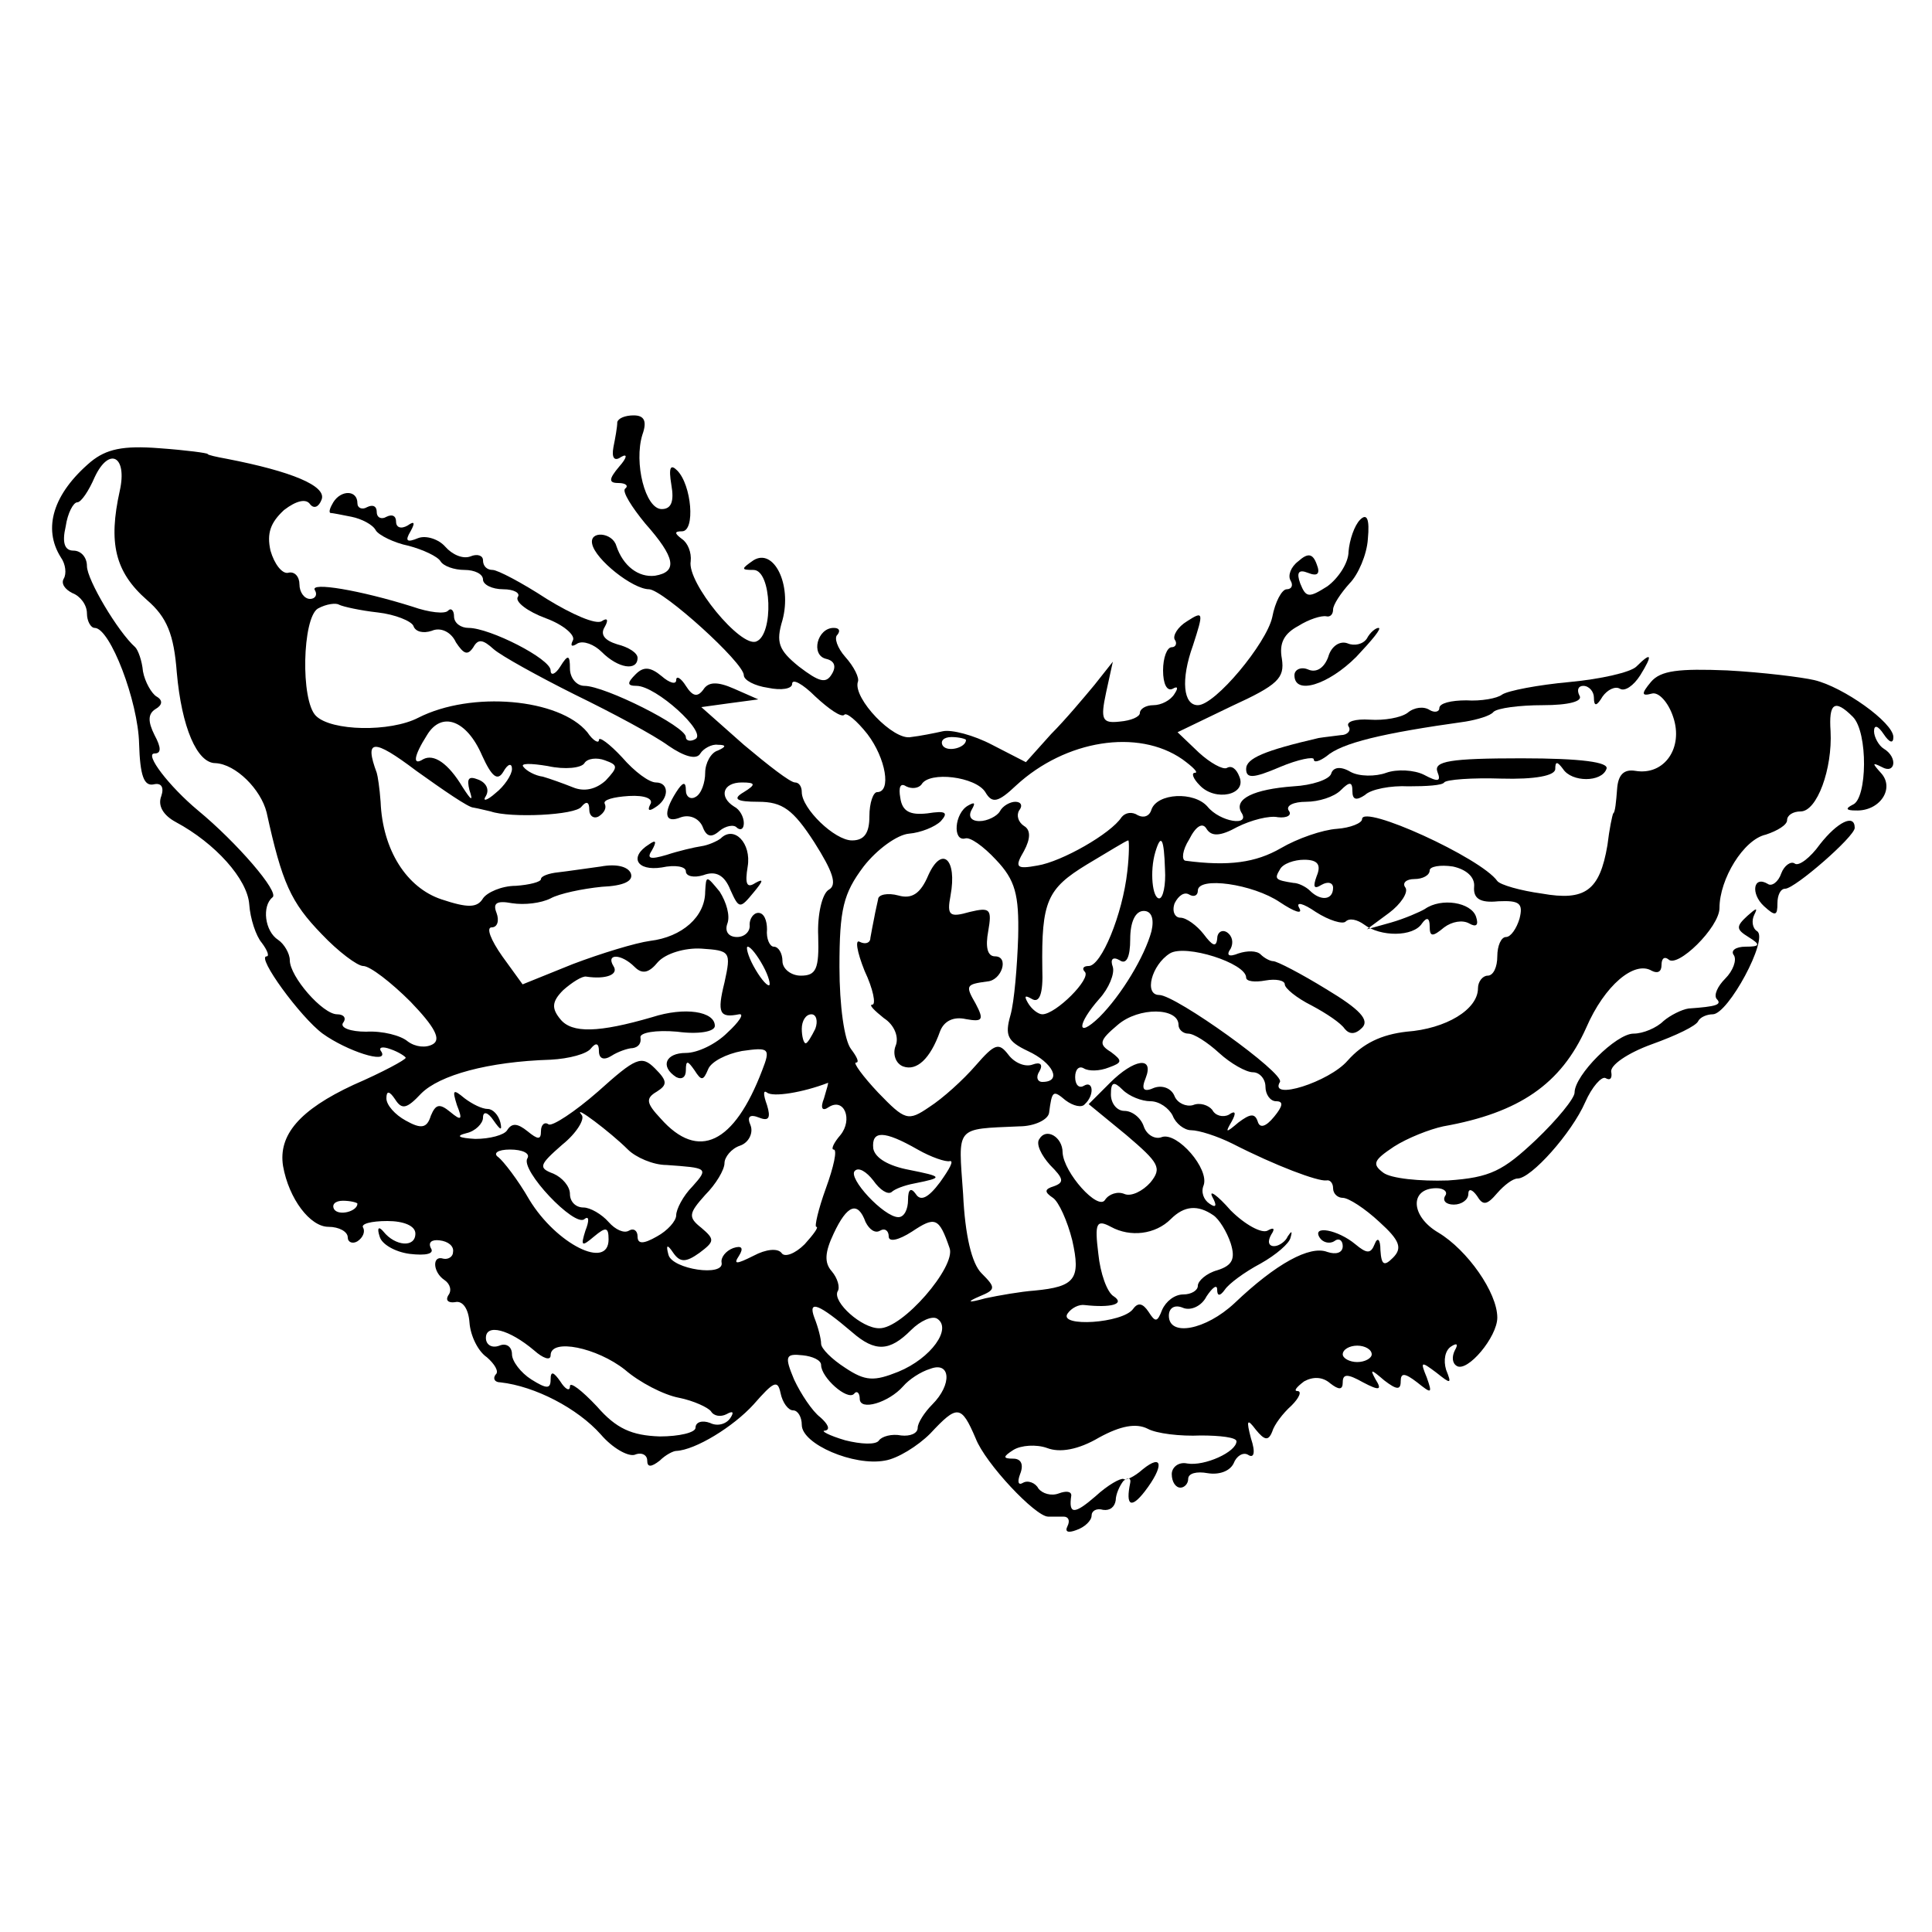 <?xml version="1.0" standalone="no"?>
<!DOCTYPE svg PUBLIC "-//W3C//DTD SVG 20010904//EN"
 "http://www.w3.org/TR/2001/REC-SVG-20010904/DTD/svg10.dtd">
<svg version="1.0" xmlns="http://www.w3.org/2000/svg"
 width="200pt" height="200pt" viewBox="0 0 200 200"
 preserveAspectRatio="xMidYMid meet">
<g transform="translate(0,200) scale(0.1,-0.1)"
fill="#000000" stroke="none">
<path d="M639 1563 c0 -5 -2 -16 -4 -26 -2 -11 1 -15 8 -10 7 4 6 -1 -2 -10
-11 -13 -11 -17 -1 -17 8 0 11 -3 7 -6 -3 -3 7 -19 21 -36 31 -35 34 -50 10
-54 -17 -2 -33 10 -40 31 -4 14 -28 16 -25 2 3 -16 42 -47 59 -47 15 -1 98
-76 98 -89 0 -5 11 -11 25 -13 14 -3 25 -1 25 4 0 6 11 0 24 -13 14 -13 27
-22 30 -19 2 3 13 -6 24 -20 19 -25 25 -60 10 -60 -4 0 -8 -11 -8 -25 0 -17
-5 -25 -18 -25 -18 0 -52 33 -52 50 0 6 -3 10 -7 10 -5 0 -28 18 -53 39 l-44
39 29 4 30 4 -25 11 c-18 8 -27 7 -32 -1 -6 -8 -11 -7 -18 4 -5 8 -10 11 -10
6 0 -5 -7 -3 -15 4 -12 10 -19 10 -27 2 -9 -9 -9 -12 1 -12 20 0 73 -48 61
-55 -5 -3 -10 -2 -10 2 0 11 -84 53 -105 53 -8 0 -15 8 -15 18 0 14 -2 15 -10
2 -5 -8 -10 -10 -10 -4 0 12 -63 44 -85 44 -8 0 -15 5 -15 12 0 6 -3 9 -6 6
-3 -4 -20 -2 -37 4 -54 17 -107 26 -101 17 3 -5 0 -9 -5 -9 -6 0 -11 7 -11 15
0 8 -5 14 -12 12 -6 -1 -14 9 -18 23 -4 18 0 29 14 42 13 10 23 12 27 6 4 -5
9 -3 12 5 5 14 -31 29 -98 42 -11 2 -20 4 -20 5 0 1 -22 4 -50 6 -38 3 -55 -1
-71 -14 -39 -33 -50 -69 -31 -99 5 -7 6 -17 3 -22 -3 -5 1 -11 9 -15 8 -3 15
-12 15 -21 0 -8 4 -15 8 -15 16 0 45 -76 46 -120 1 -33 5 -44 15 -42 8 2 11
-3 8 -12 -4 -10 2 -20 15 -27 41 -22 74 -59 76 -85 1 -15 7 -33 13 -40 6 -8 8
-14 5 -14 -11 0 35 -63 58 -80 25 -18 68 -32 61 -19 -4 5 1 6 9 3 9 -3 16 -8
16 -9 0 -2 -24 -15 -54 -28 -56 -26 -78 -52 -73 -84 6 -34 28 -63 47 -63 11 0
20 -5 20 -11 0 -5 5 -7 10 -4 6 4 8 10 6 14 -3 4 8 7 25 7 17 0 29 -5 29 -13
0 -15 -21 -13 -33 2 -5 6 -7 4 -4 -5 2 -8 16 -16 31 -18 17 -2 26 0 22 6 -3 6
1 9 9 8 9 -1 15 -6 14 -12 0 -5 -5 -8 -10 -7 -12 4 -11 -14 1 -22 6 -4 8 -11
4 -16 -3 -5 0 -8 7 -7 8 2 14 -7 15 -21 1 -14 9 -30 18 -36 8 -7 13 -15 9 -18
-3 -4 -1 -8 5 -8 36 -4 80 -27 104 -54 12 -14 28 -23 35 -21 7 3 13 0 13 -6 0
-7 4 -7 13 0 6 6 14 10 17 10 20 1 59 25 80 48 21 24 25 26 28 12 2 -10 8 -18
13 -18 5 0 9 -7 9 -15 0 -20 54 -43 86 -37 13 2 34 15 47 28 28 30 32 30 47
-5 10 -26 62 -81 75 -81 3 0 10 0 16 0 5 0 7 -4 4 -10 -3 -6 1 -7 9 -4 9 3 16
10 16 15 0 5 5 8 12 6 7 -1 12 3 13 10 0 6 4 15 8 20 5 4 8 3 7 -2 -5 -24 1
-27 15 -9 20 26 19 40 -2 23 -9 -8 -18 -12 -20 -10 -3 1 -16 -6 -29 -18 -22
-19 -28 -19 -25 1 0 4 -5 5 -13 2 -8 -3 -17 0 -21 5 -3 6 -11 9 -16 6 -5 -3
-6 1 -3 9 4 10 1 16 -7 16 -11 0 -11 2 0 9 8 5 24 6 35 2 13 -5 32 -2 54 11
22 12 38 15 50 9 9 -5 34 -8 55 -7 20 0 37 -2 37 -6 0 -11 -33 -26 -51 -23 -9
2 -16 -4 -16 -11 0 -8 4 -14 9 -14 4 0 8 4 8 9 0 6 9 8 20 6 12 -2 23 2 27 10
3 8 10 12 15 9 6 -4 8 2 3 17 -5 19 -4 21 5 9 9 -11 13 -12 17 -2 2 7 11 19
20 27 8 8 11 15 6 15 -4 0 -1 4 7 10 9 5 19 5 27 -2 9 -7 13 -7 13 1 0 9 5 9
21 0 17 -9 20 -8 13 3 -6 11 -5 11 9 -1 13 -10 17 -10 17 -1 0 9 4 9 17 -1 15
-12 16 -12 10 5 -7 17 -6 17 10 5 15 -12 16 -12 10 3 -3 10 -1 20 5 24 6 4 8
3 4 -4 -3 -6 -3 -13 2 -16 11 -7 42 30 42 50 0 26 -31 70 -61 88 -29 17 -30
46 -2 46 8 0 12 -4 9 -8 -3 -5 1 -9 9 -9 8 0 15 5 15 11 0 6 4 5 9 -2 6 -10
10 -10 21 3 7 8 16 15 21 15 14 0 56 47 70 79 7 16 17 27 21 25 5 -3 7 0 6 6
-2 7 17 20 42 29 25 9 46 19 48 24 2 4 9 7 15 7 16 0 58 78 46 86 -5 3 -6 11
-3 17 4 8 2 7 -7 -1 -12 -11 -12 -14 1 -22 13 -8 12 -10 -3 -10 -10 0 -16 -4
-12 -9 3 -5 -1 -16 -9 -24 -8 -8 -12 -17 -9 -21 6 -6 0 -8 -29 -10 -7 -1 -19
-7 -26 -13 -7 -7 -21 -13 -31 -13 -18 0 -61 -43 -61 -61 0 -6 -18 -28 -40 -49
-34 -32 -47 -39 -91 -42 -29 -1 -59 2 -67 8 -12 9 -10 13 11 27 14 9 37 18 51
21 79 14 122 44 148 102 19 44 50 70 68 59 6 -3 10 -1 10 6 0 7 3 9 7 6 9 -10
53 33 53 53 0 30 25 71 48 76 12 4 22 10 22 15 0 5 6 9 14 9 17 0 33 44 31 83
-2 29 4 34 23 15 16 -16 15 -85 0 -91 -8 -4 -7 -6 3 -6 25 -1 41 23 26 39 -9
10 -9 11 1 6 14 -8 17 10 2 19 -5 3 -10 12 -10 18 0 7 4 6 10 -3 6 -9 10 -10
10 -3 0 15 -52 52 -82 59 -13 3 -53 8 -90 10 -50 2 -69 0 -79 -12 -10 -12 -10
-15 1 -12 7 2 17 -9 22 -24 11 -32 -9 -61 -39 -56 -12 2 -18 -4 -19 -19 -1
-13 -2 -24 -4 -25 -1 -2 -4 -16 -6 -33 -8 -47 -23 -58 -68 -50 -22 3 -43 9
-46 13 -17 24 -140 80 -140 64 0 -4 -12 -9 -26 -10 -15 -1 -41 -10 -58 -20
-26 -15 -54 -19 -99 -13 -4 1 -3 11 4 22 7 14 14 18 18 11 5 -8 14 -8 32 2 14
7 33 12 42 10 9 -1 15 2 11 7 -3 5 5 9 18 9 13 0 29 5 36 12 9 9 12 9 12 -1 0
-9 4 -10 13 -4 6 6 27 10 45 9 19 0 35 1 37 4 2 3 29 5 59 4 35 -1 56 3 56 10
0 8 2 8 8 0 9 -14 40 -14 45 0 3 7 -26 11 -88 11 -74 0 -91 -3 -87 -14 4 -10
1 -11 -14 -3 -10 5 -28 6 -39 2 -11 -4 -28 -4 -37 1 -10 6 -18 5 -20 -2 -2 -6
-20 -12 -39 -13 -41 -3 -62 -13 -54 -27 10 -15 -22 -10 -35 6 -14 16 -52 14
-58 -3 -2 -7 -8 -9 -14 -6 -6 4 -13 3 -17 -2 -11 -17 -62 -46 -87 -50 -22 -4
-24 -2 -14 15 7 13 7 22 0 26 -6 4 -8 11 -5 16 4 5 2 9 -4 9 -5 0 -13 -4 -16
-10 -3 -5 -13 -10 -21 -10 -9 0 -12 5 -8 12 4 7 3 8 -4 4 -14 -8 -16 -37 -3
-34 5 2 19 -8 32 -22 20 -21 24 -36 23 -80 -1 -30 -4 -67 -8 -81 -6 -21 -3
-27 18 -37 26 -12 36 -32 15 -32 -5 0 -7 5 -3 11 4 7 1 10 -7 7 -8 -3 -19 2
-25 10 -10 13 -14 12 -34 -11 -13 -15 -34 -34 -48 -43 -22 -15 -25 -14 -53 15
-16 17 -26 31 -23 31 4 0 1 6 -5 14 -7 9 -12 45 -12 85 0 60 4 76 25 104 14
18 35 33 47 34 12 1 27 7 33 13 8 9 5 11 -14 8 -18 -2 -26 2 -28 16 -2 11 0
16 6 12 6 -3 13 -2 16 2 8 14 56 8 66 -8 7 -12 13 -11 32 7 51 47 126 59 172
27 11 -8 17 -14 13 -14 -4 0 -2 -6 5 -13 16 -17 49 -10 41 9 -3 8 -8 12 -13 9
-4 -2 -17 5 -29 16 l-22 21 56 27 c48 22 55 29 52 49 -3 16 2 26 17 34 11 7
24 11 29 10 4 -1 7 2 7 7 0 5 8 17 17 27 9 9 18 30 19 46 2 21 -1 27 -8 20 -6
-6 -11 -21 -12 -33 0 -12 -11 -28 -22 -36 -19 -12 -22 -12 -28 3 -4 11 -2 15
8 11 10 -4 13 -1 9 9 -4 11 -9 12 -19 3 -8 -6 -11 -15 -8 -20 3 -5 1 -9 -4 -9
-5 0 -12 -13 -15 -29 -6 -27 -59 -91 -77 -91 -15 0 -18 26 -5 62 11 34 11 36
-6 25 -10 -6 -15 -15 -13 -19 3 -4 1 -8 -3 -8 -5 0 -9 -11 -9 -24 0 -14 4 -22
10 -19 5 3 6 1 2 -5 -4 -7 -14 -12 -22 -12 -8 0 -14 -4 -14 -8 0 -4 -9 -8 -21
-9 -18 -2 -20 2 -14 30 l7 32 -19 -24 c-10 -12 -30 -36 -45 -51 l-26 -29 -35
18 c-19 10 -42 16 -51 14 -9 -2 -24 -5 -33 -6 -18 -4 -60 40 -55 57 2 4 -4 16
-13 26 -8 9 -12 20 -8 23 3 4 2 7 -4 7 -17 0 -24 -28 -8 -32 9 -2 11 -8 6 -16
-6 -10 -13 -8 -34 8 -21 17 -24 25 -17 48 10 37 -9 75 -30 62 -13 -9 -13 -10
0 -10 19 0 21 -67 3 -74 -16 -7 -72 61 -68 83 1 9 -3 19 -9 23 -8 6 -8 8 0 8
14 0 10 48 -5 63 -7 7 -9 3 -6 -15 3 -17 0 -25 -10 -25 -17 0 -29 48 -20 77 5
14 2 20 -9 20 -9 0 -16 -3 -17 -7z m-515 -71 c-12 -54 -5 -84 28 -113 21 -18
28 -36 31 -75 5 -57 21 -94 40 -94 21 -1 47 -27 53 -51 16 -73 25 -93 57 -126
17 -18 37 -33 43 -33 7 0 29 -17 49 -37 25 -26 32 -39 23 -44 -7 -4 -18 -3
-26 3 -7 6 -26 11 -43 10 -16 0 -27 4 -24 9 4 5 1 9 -6 9 -15 0 -49 39 -49 56
0 7 -6 17 -12 21 -14 9 -17 35 -6 44 8 5 -37 57 -77 90 -30 25 -56 59 -45 59
7 0 7 6 0 19 -7 14 -7 22 1 27 7 4 8 9 1 13 -5 3 -12 15 -14 26 -1 11 -5 22
-8 25 -18 16 -50 70 -50 84 0 9 -6 16 -14 16 -9 0 -12 8 -8 25 2 14 8 25 12
25 4 0 12 12 18 26 15 32 34 22 26 -14z m267 -126 c18 -2 35 -9 37 -14 2 -6
10 -8 19 -5 9 4 20 -1 25 -12 8 -12 12 -14 18 -5 5 9 10 8 21 -2 8 -7 46 -28
84 -47 39 -19 82 -42 97 -53 16 -11 29 -15 33 -8 3 5 12 10 18 9 9 0 9 -2 0
-6 -7 -2 -13 -13 -13 -23 0 -10 -4 -22 -10 -25 -5 -3 -10 0 -10 7 0 9 -3 9
-10 -2 -14 -22 -12 -33 5 -26 9 3 18 -1 22 -9 4 -11 9 -13 18 -5 6 5 15 7 18
3 4 -3 7 -1 7 5 0 6 -4 14 -10 17 -16 10 -12 25 8 25 14 0 15 -2 2 -10 -12 -7
-8 -10 15 -10 25 0 36 -8 58 -42 19 -30 24 -44 15 -49 -7 -4 -12 -26 -11 -48
1 -34 -2 -41 -18 -41 -10 0 -19 7 -19 15 0 8 -4 15 -9 15 -4 0 -8 8 -7 18 0 9
-3 17 -9 17 -5 0 -9 -6 -9 -12 1 -7 -5 -13 -13 -13 -9 0 -13 6 -10 14 3 8 -1
22 -8 33 -14 17 -14 17 -15 0 0 -26 -24 -47 -57 -51 -15 -2 -51 -13 -80 -24
l-52 -21 -21 29 c-12 17 -17 30 -11 30 6 0 8 7 5 15 -4 10 0 13 16 10 13 -2
30 0 40 5 9 5 33 10 53 12 23 1 33 6 30 14 -3 7 -15 10 -31 7 -15 -2 -35 -5
-44 -6 -10 -1 -18 -4 -18 -7 0 -3 -12 -6 -26 -7 -15 0 -30 -7 -34 -13 -6 -10
-16 -10 -43 -1 -36 12 -61 51 -63 101 -1 14 -3 27 -4 30 -13 35 -4 36 41 2 28
-20 54 -38 59 -38 6 -1 13 -3 18 -4 20 -7 88 -4 94 5 5 6 8 5 8 -3 0 -7 5 -10
10 -7 6 4 8 9 6 13 -2 4 9 7 25 8 17 1 26 -3 22 -9 -3 -6 -1 -7 5 -3 15 9 15
26 1 26 -7 0 -22 11 -35 26 -13 14 -24 22 -24 18 0 -4 -6 -1 -12 8 -29 35
-120 43 -175 15 -29 -15 -90 -14 -106 2 -16 16 -14 101 2 111 9 5 19 6 22 4 4
-2 22 -6 40 -8z m108 -148 c10 -22 16 -27 22 -17 5 9 9 9 9 3 0 -6 -8 -18 -17
-25 -9 -8 -14 -9 -10 -3 4 7 0 14 -8 17 -10 4 -12 1 -9 -11 4 -12 2 -11 -7 3
-15 25 -30 35 -41 29 -11 -7 -10 3 4 25 15 25 41 16 57 -21z m501 16 c0 -8
-19 -13 -24 -6 -3 5 1 9 9 9 8 0 15 -2 15 -3z m-373 -42 c-10 -9 -22 -12 -34
-7 -10 4 -24 9 -31 11 -8 1 -17 6 -20 10 -4 4 7 4 25 1 18 -4 35 -2 38 3 3 5
13 6 21 3 14 -5 14 -7 1 -21z m540 -94 c-5 -45 -27 -98 -40 -98 -6 0 -7 -3 -4
-6 7 -7 -30 -44 -44 -44 -4 0 -11 5 -15 12 -4 7 -3 8 4 4 8 -5 12 5 11 31 -1
70 5 83 46 108 22 13 41 25 43 25 1 0 1 -15 -1 -32z m39 2 c1 -16 -2 -30 -6
-30 -7 0 -10 28 -4 48 6 20 9 14 10 -18z m157 -7 c-4 -11 -3 -14 5 -9 7 4 12
2 12 -3 0 -13 -13 -14 -24 -3 -4 4 -12 8 -17 8 -19 3 -20 4 -14 14 3 6 15 10
25 10 14 0 18 -5 13 -17z m163 -11 c-1 -12 6 -17 25 -15 22 1 26 -2 22 -18 -3
-10 -9 -19 -14 -19 -5 0 -9 -9 -9 -20 0 -11 -4 -20 -10 -20 -5 0 -10 -6 -10
-13 0 -22 -33 -42 -74 -45 -26 -3 -45 -12 -61 -30 -19 -22 -82 -42 -70 -22 5
9 -108 90 -125 90 -16 0 -8 31 11 43 16 10 79 -10 79 -25 0 -4 9 -5 20 -3 11
2 20 0 20 -4 0 -4 12 -14 28 -22 15 -8 30 -18 34 -24 5 -6 11 -6 18 1 8 8 -2
19 -37 40 -26 16 -51 29 -55 29 -3 0 -9 3 -13 7 -4 4 -14 4 -23 1 -10 -4 -13
-2 -8 5 3 6 2 13 -4 17 -5 3 -10 0 -10 -7 -1 -9 -5 -7 -14 5 -7 9 -18 17 -24
17 -6 0 -9 7 -6 15 4 8 10 12 15 9 5 -3 9 -1 9 4 0 15 57 7 85 -12 15 -10 24
-13 20 -6 -4 7 4 5 17 -4 14 -9 28 -13 31 -10 4 4 12 2 19 -3 17 -13 51 -13
60 1 5 7 8 6 8 -3 0 -11 3 -11 15 -1 8 6 19 8 26 4 7 -4 10 -2 7 7 -5 15 -36
20 -53 8 -5 -3 -21 -10 -35 -14 l-25 -7 23 17 c12 9 20 21 17 26 -4 5 1 9 9 9
9 0 16 4 16 9 0 4 11 6 24 4 14 -3 23 -11 22 -21z m-334 -46 c-7 -26 -31 -66
-54 -89 -24 -23 -23 -7 0 19 10 11 16 26 14 33 -3 8 0 11 7 7 7 -5 11 3 11 22
0 17 5 29 14 29 8 0 11 -8 8 -21z m-442 -53 c-8 -32 -5 -37 15 -33 6 1 0 -8
-12 -19 -12 -12 -31 -21 -43 -21 -21 0 -27 -14 -10 -25 6 -3 10 0 10 7 0 11 2
10 9 0 7 -11 9 -11 14 1 3 8 19 16 35 19 28 4 30 3 21 -20 -29 -76 -66 -94
-105 -50 -15 16 -16 21 -4 28 11 7 11 11 -2 24 -14 14 -20 11 -59 -24 -24 -21
-47 -36 -51 -34 -4 3 -8 0 -8 -7 0 -9 -3 -9 -14 0 -10 8 -16 9 -21 1 -3 -5
-18 -9 -33 -9 -17 1 -21 3 -9 6 9 2 17 10 17 16 0 7 5 6 11 -3 7 -10 9 -11 7
-2 -2 8 -8 14 -13 14 -6 0 -16 5 -24 11 -12 10 -13 9 -8 -7 6 -15 5 -17 -7 -7
-11 9 -15 8 -20 -4 -4 -13 -10 -14 -26 -5 -11 6 -20 16 -20 23 0 8 3 8 9 -1 7
-11 12 -10 27 6 19 19 69 33 134 35 19 1 38 6 42 12 5 6 8 5 8 -3 0 -8 5 -10
13 -5 6 4 17 8 22 8 6 1 9 5 8 11 -1 5 16 8 38 6 22 -3 39 0 39 6 0 15 -31 20
-65 9 -55 -16 -83 -17 -95 -2 -9 11 -9 18 3 30 9 8 20 15 24 14 20 -3 34 2 28
11 -8 13 8 13 22 -1 8 -8 15 -6 24 5 8 9 28 15 45 14 30 -2 31 -3 24 -35z m40
17 c6 -11 8 -20 6 -20 -3 0 -10 9 -16 20 -6 11 -8 20 -6 20 3 0 10 -9 16 -20z
m430 -61 c0 -5 5 -9 10 -9 6 0 20 -9 32 -20 12 -11 28 -20 35 -20 7 0 13 -7
13 -15 0 -8 5 -15 11 -15 8 0 7 -5 -2 -16 -9 -11 -15 -12 -17 -5 -3 9 -8 8
-20 -1 -13 -11 -14 -11 -7 1 5 9 4 12 -3 7 -6 -3 -14 -1 -17 5 -4 5 -13 8 -20
5 -7 -2 -16 2 -19 9 -3 8 -12 12 -21 9 -11 -5 -14 -2 -9 10 9 23 -12 20 -37
-5 l-22 -22 39 -32 c34 -29 37 -34 25 -49 -8 -9 -20 -15 -27 -12 -7 3 -16 0
-20 -6 -7 -12 -43 28 -44 49 0 16 -17 26 -24 14 -4 -5 2 -17 11 -27 14 -14 15
-18 4 -22 -10 -3 -10 -6 -1 -12 6 -4 15 -24 20 -44 9 -40 3 -48 -39 -52 -14
-1 -37 -5 -51 -8 -18 -5 -20 -4 -6 2 17 7 17 9 2 24 -10 10 -17 39 -19 82 -5
71 -9 67 58 70 16 0 30 7 31 14 3 23 4 24 17 13 8 -6 17 -8 20 -4 10 9 9 25
-1 19 -5 -3 -9 1 -9 9 0 8 4 12 9 9 5 -3 16 -3 26 1 14 5 14 7 2 16 -13 8 -12
12 7 28 22 19 63 18 63 0z m-376 -4 c-4 -8 -8 -15 -10 -15 -2 0 -4 7 -4 15 0
8 4 15 10 15 5 0 7 -7 4 -15z m9 -72 c-4 -10 -2 -14 5 -9 16 10 25 -13 12 -29
-7 -8 -10 -15 -7 -15 4 0 0 -18 -8 -40 -8 -22 -12 -40 -10 -40 3 0 -3 -8 -12
-18 -10 -10 -21 -14 -24 -9 -4 5 -16 4 -29 -3 -18 -9 -21 -9 -15 0 5 8 3 11
-6 8 -8 -3 -13 -10 -12 -15 3 -15 -51 -7 -55 8 -3 11 -1 11 5 2 7 -10 13 -10
27 0 16 12 16 14 2 26 -14 11 -13 15 4 34 11 11 20 26 20 33 0 6 7 15 16 18 9
3 14 13 11 21 -4 9 -1 12 9 8 10 -4 12 0 8 13 -4 11 -4 16 0 13 6 -5 37 0 63
10 1 1 -1 -6 -4 -16z m338 -3 c9 0 19 -7 23 -15 3 -8 12 -15 19 -15 8 0 27 -6
43 -14 45 -23 88 -39 97 -38 4 1 7 -3 7 -8 0 -6 5 -10 10 -10 6 0 23 -11 38
-25 21 -19 24 -27 14 -37 -9 -9 -12 -8 -13 8 0 11 -3 14 -6 6 -4 -10 -8 -10
-20 0 -18 15 -45 20 -37 7 3 -5 10 -7 15 -4 5 4 9 1 9 -5 0 -7 -7 -9 -16 -6
-18 7 -53 -12 -96 -53 -30 -28 -68 -35 -68 -13 0 8 6 12 15 8 8 -3 19 2 24 12
6 9 11 13 11 7 0 -7 3 -7 8 0 4 6 20 18 37 27 16 9 30 21 31 27 2 7 1 7 -3 1
-2 -5 -9 -10 -14 -10 -6 0 -7 5 -3 12 4 6 3 8 -4 4 -6 -3 -23 6 -38 21 -14 16
-23 22 -19 14 5 -9 4 -12 -3 -7 -6 4 -9 12 -6 19 6 17 -27 55 -43 50 -7 -3
-16 2 -19 11 -3 9 -12 16 -20 16 -8 0 -14 8 -14 17 0 13 3 14 12 5 7 -7 20
-12 29 -12z m-541 -50 c8 -8 26 -16 40 -16 42 -3 44 -3 27 -22 -10 -10 -17
-24 -17 -30 0 -6 -9 -16 -20 -22 -14 -8 -20 -8 -20 0 0 6 -4 9 -9 6 -5 -3 -14
1 -21 9 -7 8 -19 15 -26 15 -8 0 -14 6 -14 14 0 8 -8 17 -17 21 -16 6 -15 9 9
30 15 12 24 27 20 31 -10 12 30 -18 48 -36z m300 0 c14 -8 29 -13 33 -12 5 1
0 -8 -10 -22 -12 -16 -20 -20 -25 -12 -5 7 -8 5 -8 -6 0 -10 -4 -18 -10 -18
-15 0 -53 41 -45 48 4 4 12 -1 19 -10 7 -10 15 -15 19 -12 3 3 13 7 24 9 30 6
29 7 -6 14 -21 4 -35 12 -37 22 -2 19 11 19 46 -1z m-404 -9 c-8 -12 49 -72
59 -63 5 4 5 -2 1 -12 -5 -16 -4 -17 9 -6 12 10 15 10 15 -3 0 -32 -54 -5 -82
41 -12 21 -27 40 -32 44 -6 4 -1 8 12 8 13 0 21 -4 18 -9z m-176 -47 c0 -8
-19 -13 -24 -6 -3 5 1 9 9 9 8 0 15 -2 15 -3z m526 -19 c4 -8 10 -12 15 -9 5
3 9 0 9 -6 0 -6 10 -4 24 5 24 16 28 15 39 -17 7 -19 -49 -84 -73 -83 -18 0
-48 27 -43 38 3 4 0 14 -6 21 -8 9 -7 20 2 39 14 30 25 34 33 12z m360 7 c6
-4 14 -17 18 -29 5 -16 2 -23 -14 -28 -11 -3 -20 -11 -20 -16 0 -5 -7 -9 -15
-9 -9 0 -18 -7 -22 -16 -5 -13 -7 -13 -14 -2 -6 9 -11 10 -16 3 -11 -15 -77
-19 -68 -5 4 6 12 10 18 9 27 -3 42 1 30 9 -7 4 -14 24 -16 44 -4 32 -2 36 13
28 20 -11 46 -8 62 8 14 14 28 15 44 4z m-374 -121 c24 -21 39 -20 61 2 10 10
22 15 27 12 16 -10 -6 -41 -40 -55 -25 -10 -34 -10 -55 4 -14 9 -25 20 -25 25
0 5 -3 17 -7 27 -7 19 5 14 39 -15z m-329 -19 c9 -8 17 -11 17 -5 0 18 48 8
77 -15 15 -13 40 -26 56 -29 15 -3 30 -10 33 -14 3 -5 10 -6 16 -3 7 4 8 2 4
-4 -4 -6 -13 -9 -21 -5 -8 3 -15 1 -15 -5 0 -5 -17 -9 -37 -9 -29 1 -45 8 -65
31 -16 17 -28 26 -28 21 0 -6 -5 -3 -10 5 -7 10 -10 11 -10 2 0 -10 -4 -10
-20 0 -11 7 -20 19 -20 26 0 8 -6 12 -13 9 -8 -3 -14 1 -14 8 0 15 24 9 50
-13z m867 -4 c0 -4 -7 -8 -15 -8 -8 0 -15 4 -15 8 0 5 7 9 15 9 8 0 15 -4 15
-9z m-570 -11 c0 -13 27 -37 34 -30 3 4 6 1 6 -5 0 -13 30 -4 45 13 6 7 18 15
28 18 21 8 23 -16 2 -37 -8 -8 -15 -19 -15 -24 0 -6 -8 -9 -17 -8 -10 2 -20
-1 -23 -5 -3 -5 -19 -4 -35 0 -17 5 -26 10 -21 10 6 1 3 7 -5 14 -8 6 -20 24
-27 39 -10 24 -9 27 9 25 10 -1 19 -5 19 -10z"/>
<path d="M746 1132 c-4 -3 -13 -7 -20 -8 -7 -1 -24 -5 -36 -9 -17 -5 -21 -4
-15 5 5 9 4 11 -3 6 -21 -13 -13 -28 13 -24 14 3 25 1 25 -4 0 -5 8 -7 18 -4
13 5 22 0 28 -15 9 -20 10 -20 24 -3 10 12 11 15 2 10 -9 -6 -11 -1 -8 17 4
24 -14 43 -28 29z"/>
<path d="M345 1480 c-3 -5 -5 -10 -3 -11 2 0 12 -2 22 -4 10 -2 22 -8 25 -14
3 -5 19 -13 34 -16 15 -4 30 -11 33 -16 3 -5 14 -9 25 -9 10 0 19 -4 19 -10 0
-5 9 -10 21 -10 11 0 18 -4 15 -8 -3 -5 10 -15 29 -22 19 -7 31 -18 28 -23 -3
-6 -1 -7 5 -3 6 3 17 -1 25 -9 17 -17 37 -20 37 -6 0 5 -9 11 -21 14 -13 4
-18 10 -13 18 4 7 3 10 -3 6 -6 -4 -31 7 -57 23 -26 17 -51 30 -56 30 -6 0
-10 4 -10 10 0 5 -6 7 -13 4 -8 -3 -19 2 -26 10 -7 8 -20 12 -28 9 -12 -5 -14
-3 -8 7 5 9 4 11 -3 6 -7 -4 -12 -2 -12 4 0 6 -4 8 -10 5 -5 -3 -10 -1 -10 5
0 6 -4 8 -10 5 -5 -3 -10 -1 -10 4 0 14 -17 14 -25 1z"/>
<path d="M1415 1339 c-4 -6 -13 -8 -20 -5 -8 3 -17 -3 -20 -14 -4 -11 -12 -17
-21 -13 -7 3 -14 0 -14 -6 0 -21 35 -10 64 19 16 17 27 30 23 30 -3 0 -9 -5
-12 -11z"/>
<path d="M1694 1310 c-6 -6 -37 -13 -69 -16 -33 -3 -64 -9 -70 -13 -5 -4 -22
-7 -37 -6 -16 0 -28 -3 -28 -8 0 -4 -5 -5 -10 -2 -6 4 -16 3 -23 -3 -7 -5 -24
-8 -39 -7 -15 1 -25 -2 -22 -7 3 -4 -1 -9 -8 -9 -7 -1 -17 -2 -23 -3 -56 -13
-75 -21 -75 -32 0 -10 7 -10 35 2 19 8 35 11 35 8 0 -4 6 -2 13 3 16 14 58 24
144 36 12 2 26 6 29 10 4 4 27 7 51 7 27 0 42 4 38 10 -3 6 -1 10 4 10 6 0 11
-6 11 -12 0 -10 3 -9 9 1 5 7 13 11 18 8 5 -3 14 3 21 14 13 21 12 25 -4 9z"/>
<path d="M1884 1126 c-10 -14 -22 -23 -26 -20 -4 3 -11 -2 -14 -10 -3 -9 -10
-14 -14 -11 -15 9 -18 -10 -4 -23 12 -11 14 -10 14 3 0 8 3 15 8 15 10 0 72
54 72 63 0 15 -18 6 -36 -17z"/>
<path d="M961 1094 c-8 -19 -17 -25 -31 -21 -11 3 -21 1 -21 -4 -1 -5 -3 -13
-4 -19 -1 -5 -3 -15 -4 -21 0 -5 -5 -7 -11 -4 -5 3 -3 -10 5 -30 9 -19 12 -35
8 -35 -4 0 2 -6 12 -14 11 -7 16 -20 12 -29 -3 -8 0 -18 8 -21 14 -5 28 8 38
36 4 11 14 16 27 13 17 -3 19 -1 10 16 -11 19 -10 20 12 23 15 1 23 26 8 26
-8 0 -10 10 -7 26 4 23 2 25 -19 20 -21 -6 -24 -4 -20 17 7 38 -9 52 -23 21z"/>
</g>
</svg>

